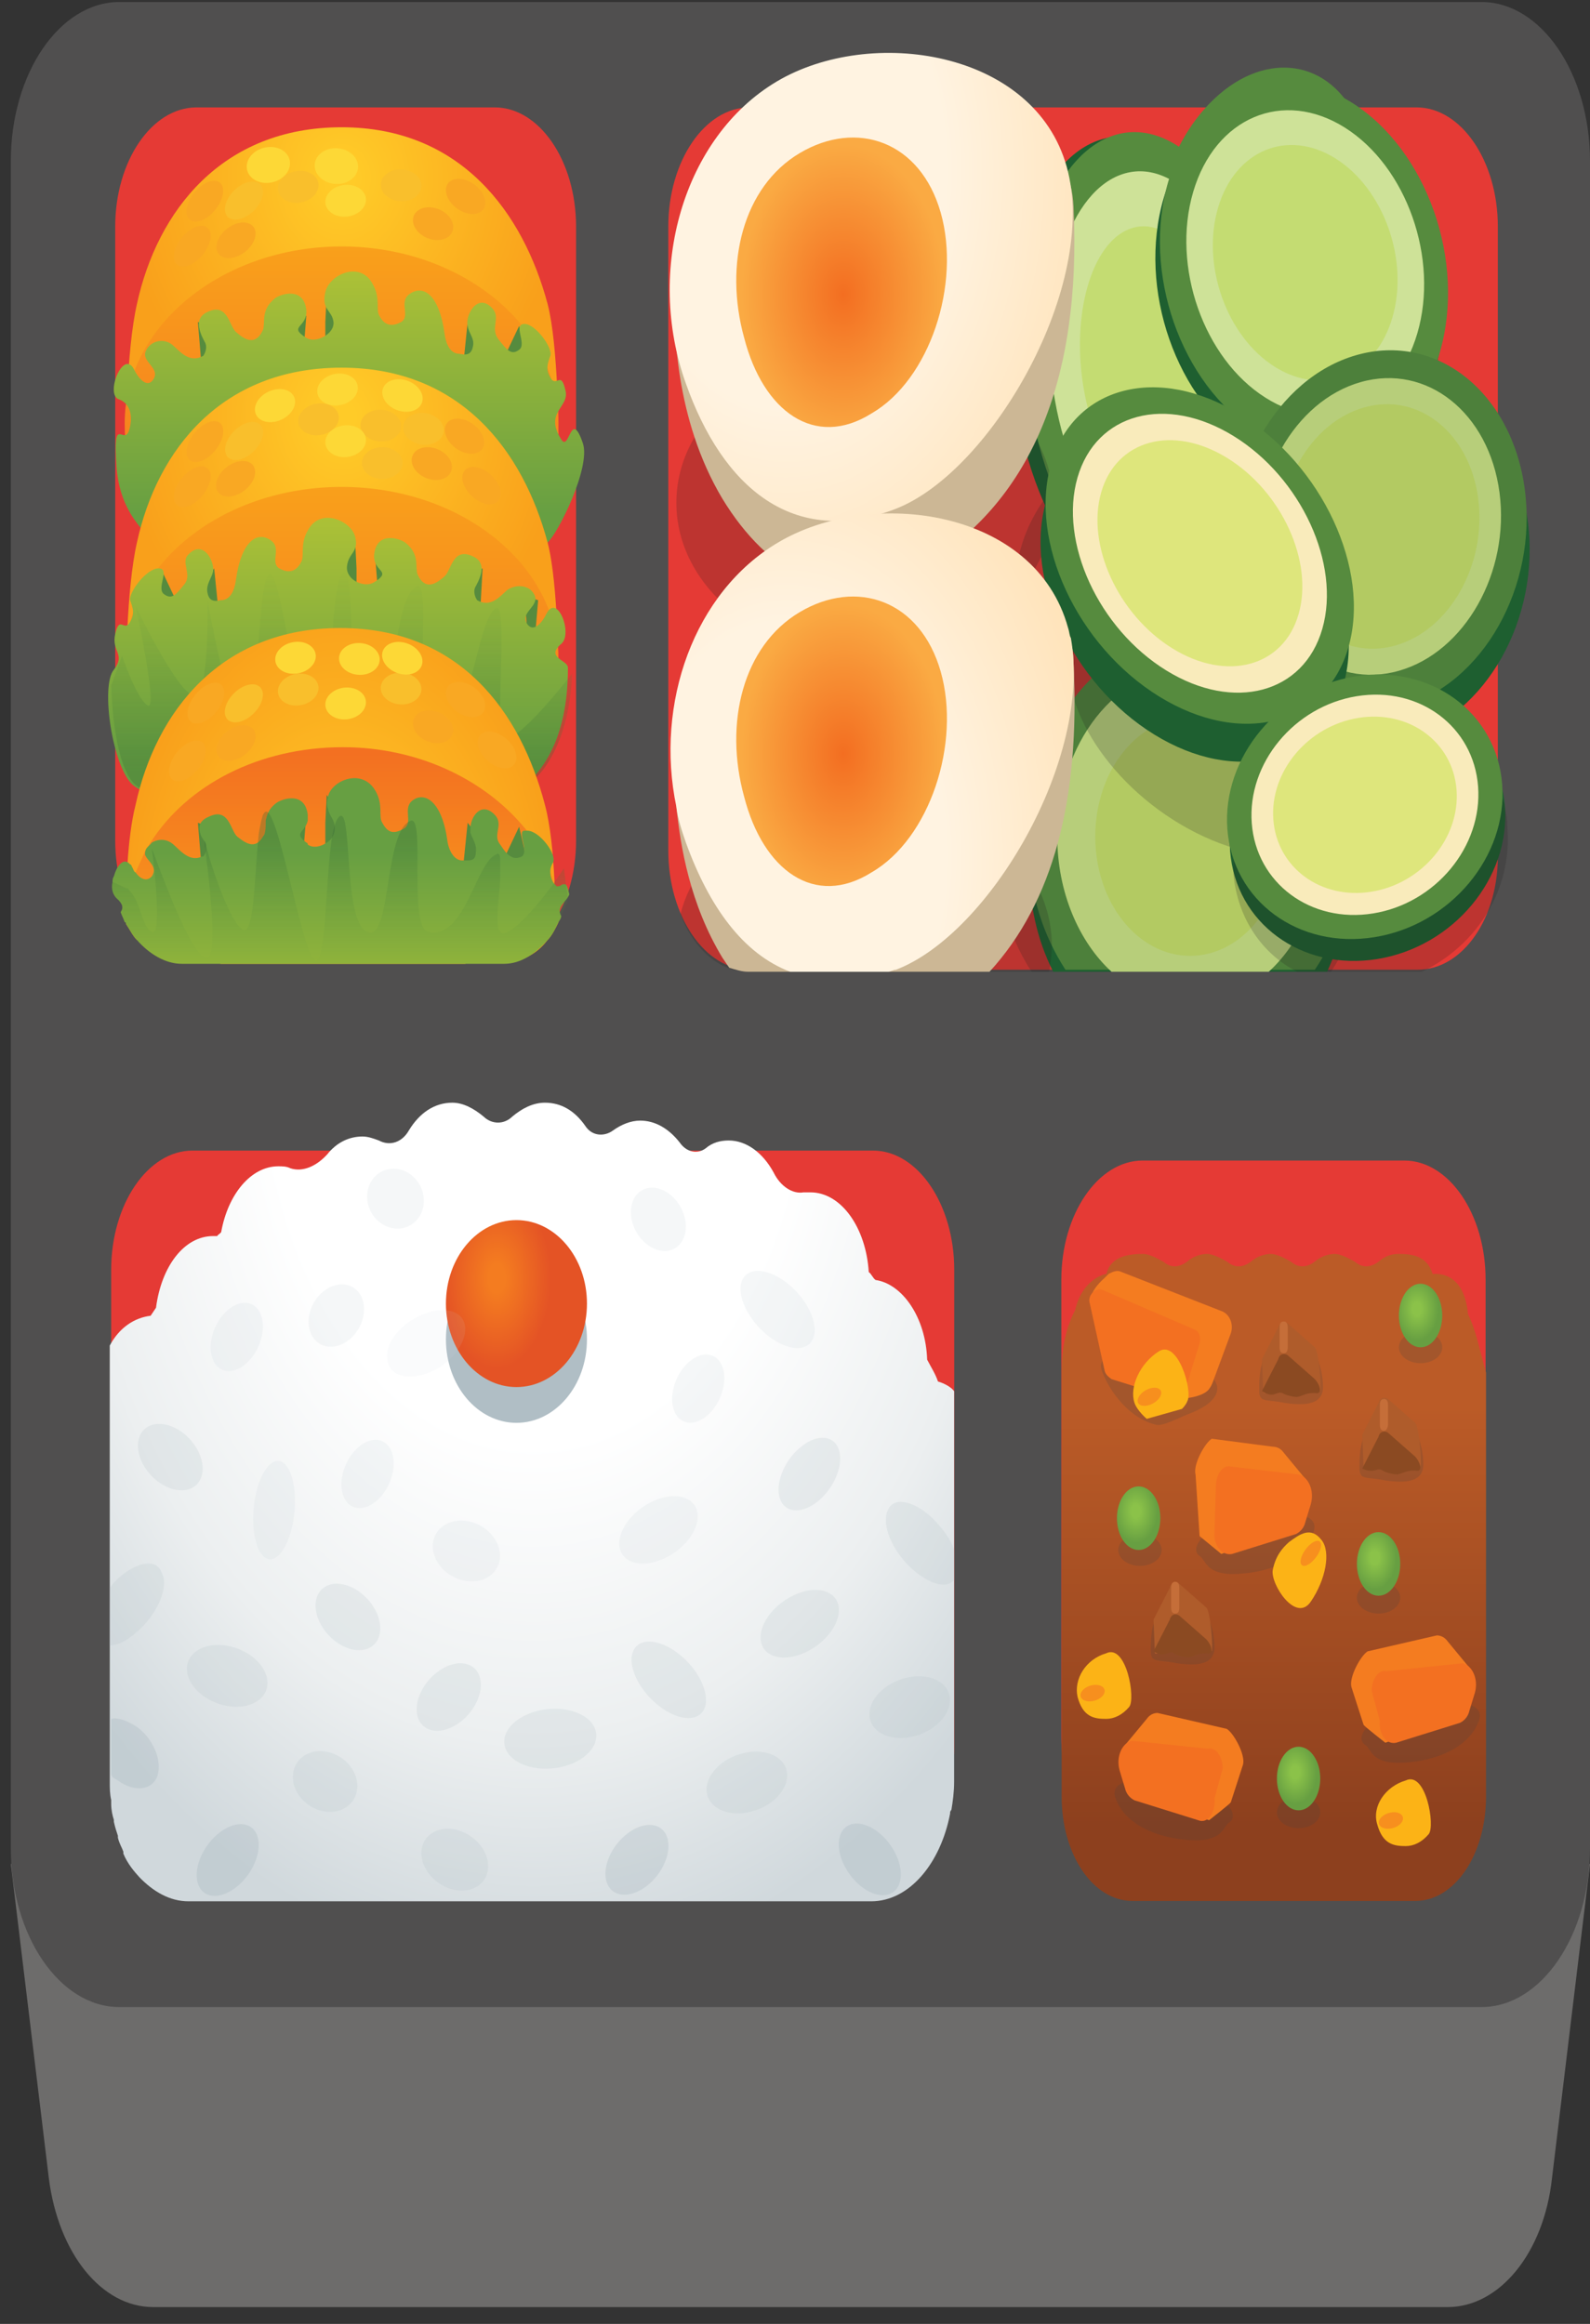 <svg width="26" height="38" viewBox="0 0 26 38" fill="none" xmlns="http://www.w3.org/2000/svg">
<rect x="0" y="0" width="26" height="38" fill="#333333" stroke="none"/>
<path d="M23.673 37.725H2.505C1.662 37.725 0.953 36.848 0.798 35.613L0.177 30.479H26L25.379 35.613C25.246 36.848 24.515 37.725 23.673 37.725Z" fill="#6D6C6B"/>
<path d="M24.227 32.819H1.95C0.975 32.819 0.177 31.649 0.177 30.219V2.633C0.177 1.203 0.975 0.033 1.95 0.033H24.227C25.202 0.033 26 1.203 26 2.633V30.219C26 31.649 25.202 32.819 24.227 32.819Z" fill="#504F4F"/>
<path d="M8.09 15.695H3.214C2.482 15.695 1.884 14.818 1.884 13.745V3.705C1.884 2.633 2.482 1.756 3.214 1.756H8.09C8.822 1.756 9.42 2.633 9.42 3.705V13.745C9.42 14.818 8.822 15.695 8.09 15.695Z" fill="#E53A35"/>
<path d="M1.818 28.562V20.764C1.818 19.692 2.416 18.814 3.148 18.814H14.275C15.006 18.814 15.604 19.692 15.604 20.764V28.562C15.604 29.634 15.006 30.512 14.275 30.512H3.148C2.416 30.512 1.818 29.634 1.818 28.562Z" fill="#E53A35"/>
<path d="M17.355 28.4V20.926C17.355 19.854 17.954 18.977 18.685 18.977H22.963C23.695 18.977 24.293 19.854 24.293 20.926V28.4C24.293 29.472 23.695 30.349 22.963 30.349H18.685C17.954 30.349 17.355 29.472 17.355 28.4Z" fill="#E53A35"/>
<path d="M23.185 15.857H12.257C11.526 15.857 10.928 14.98 10.928 13.908V3.705C10.928 2.633 11.526 1.756 12.257 1.756H23.163C23.894 1.756 24.493 2.633 24.493 3.705V13.94C24.515 15.013 23.916 15.857 23.185 15.857Z" fill="#E53A35"/>
<path d="M15.338 22.59C15.294 22.46 15.228 22.363 15.161 22.233C15.139 21.547 14.76 20.995 14.317 20.93C14.272 20.897 14.25 20.832 14.206 20.8C14.162 20.081 13.76 19.497 13.251 19.497C13.206 19.497 13.184 19.497 13.14 19.497C12.962 19.529 12.761 19.399 12.65 19.172C12.473 18.847 12.204 18.649 11.916 18.649C11.783 18.649 11.65 18.681 11.537 18.779C11.404 18.876 11.227 18.844 11.114 18.681C10.936 18.454 10.713 18.324 10.469 18.324C10.314 18.324 10.158 18.389 10.023 18.486C9.89 18.584 9.691 18.584 9.578 18.421C9.4 18.161 9.176 18.031 8.911 18.031C8.711 18.031 8.531 18.129 8.376 18.259C8.243 18.389 8.044 18.389 7.909 18.259C7.753 18.129 7.576 18.031 7.397 18.031C7.108 18.031 6.862 18.194 6.685 18.486C6.574 18.681 6.375 18.746 6.195 18.649C6.107 18.616 6.018 18.584 5.929 18.584C5.708 18.584 5.506 18.681 5.351 18.876C5.173 19.071 4.95 19.169 4.75 19.104C4.684 19.071 4.617 19.071 4.551 19.071C4.105 19.071 3.728 19.526 3.617 20.146C3.595 20.179 3.573 20.179 3.551 20.212C3.529 20.212 3.507 20.212 3.484 20.212C3.017 20.212 2.64 20.699 2.551 21.384C2.529 21.417 2.507 21.45 2.463 21.515C2.197 21.547 1.951 21.709 1.795 22.002V22.752V29.14C1.795 29.238 1.795 29.335 1.818 29.433V29.498C1.818 29.595 1.84 29.693 1.862 29.758V29.79C1.884 29.888 1.906 29.953 1.928 30.018V30.05C1.951 30.148 1.995 30.213 2.017 30.278V30.31C2.084 30.473 2.194 30.603 2.283 30.7C2.505 30.928 2.773 31.09 3.083 31.09H14.246C14.869 31.09 15.381 30.469 15.536 29.657C15.536 29.625 15.536 29.625 15.558 29.592C15.58 29.462 15.602 29.3 15.602 29.137V23.337V22.749C15.56 22.687 15.449 22.622 15.338 22.59Z" fill="url(#paint0_radial_10_971)"/>
<path d="M8.445 23.266C9.082 23.266 9.598 22.655 9.598 21.901C9.598 21.147 9.082 20.536 8.445 20.536C7.809 20.536 7.292 21.147 7.292 21.901C7.292 22.655 7.809 23.266 8.445 23.266Z" fill="#B0BEC5"/>
<path d="M8.445 22.681C9.082 22.681 9.598 22.07 9.598 21.316C9.598 20.562 9.082 19.951 8.445 19.951C7.809 19.951 7.292 20.562 7.292 21.316C7.292 22.07 7.809 22.681 8.445 22.681Z" fill="url(#paint1_radial_10_971)"/>
<path opacity="0.2" d="M4.372 27.557C4.401 27.291 4.13 27.007 3.768 26.922C3.405 26.837 3.087 26.984 3.058 27.25C3.03 27.516 3.3 27.8 3.663 27.885C4.025 27.97 4.343 27.823 4.372 27.557Z" fill="#B0BEC5"/>
<path opacity="0.2" d="M5.841 29.254C5.87 28.988 5.659 28.717 5.368 28.65C5.078 28.582 4.82 28.742 4.791 29.008C4.762 29.274 4.973 29.544 5.264 29.612C5.554 29.68 5.812 29.52 5.841 29.254Z" fill="#B0BEC5"/>
<path opacity="0.2" d="M2.283 26.645C2.106 26.807 1.951 26.905 1.795 26.905V25.963C1.84 25.898 1.884 25.865 1.906 25.833C2.217 25.54 2.549 25.475 2.638 25.703C2.771 25.93 2.593 26.352 2.283 26.645Z" fill="#B0BEC5"/>
<path opacity="0.2" d="M2.571 29.049C2.483 29.277 2.194 29.309 1.928 29.114C1.884 29.082 1.84 29.082 1.818 29.017V28.107C1.928 28.075 2.084 28.14 2.239 28.237C2.505 28.432 2.66 28.79 2.571 29.049Z" fill="#90A4AE"/>
<path opacity="0.2" d="M3.891 30.836C4.155 30.611 4.295 30.24 4.203 30.007C4.111 29.774 3.822 29.768 3.557 29.993C3.292 30.218 3.152 30.589 3.244 30.822C3.336 31.055 3.626 31.061 3.891 30.836Z" fill="#90A4AE"/>
<path opacity="0.2" d="M14.928 28.396C15.29 28.311 15.561 28.027 15.532 27.761C15.503 27.496 15.186 27.349 14.823 27.434C14.46 27.519 14.19 27.803 14.219 28.069C14.248 28.334 14.565 28.481 14.928 28.396Z" fill="#B0BEC5"/>
<path opacity="0.2" d="M12.265 29.628C12.628 29.543 12.899 29.259 12.87 28.993C12.841 28.727 12.523 28.581 12.161 28.666C11.798 28.75 11.527 29.035 11.556 29.3C11.585 29.566 11.903 29.713 12.265 29.628Z" fill="#B0BEC5"/>
<path opacity="0.2" d="M15.604 25.345V25.833C15.471 25.995 15.183 25.898 14.895 25.638C14.585 25.345 14.407 24.923 14.518 24.695C14.607 24.468 14.939 24.533 15.25 24.826C15.405 24.988 15.538 25.15 15.604 25.345Z" fill="#B0BEC5"/>
<path opacity="0.2" d="M14.703 30.811C14.795 30.579 14.655 30.207 14.39 29.983C14.125 29.758 13.836 29.764 13.744 29.997C13.652 30.23 13.792 30.601 14.057 30.826C14.321 31.051 14.611 31.044 14.703 30.811Z" fill="#90A4AE"/>
<path opacity="0.2" d="M7.978 30.578C8.016 30.314 7.804 30.026 7.505 29.932C7.206 29.839 6.932 29.977 6.894 30.241C6.856 30.504 7.068 30.793 7.367 30.886C7.666 30.979 7.94 30.841 7.978 30.578Z" fill="#B0BEC5"/>
<path opacity="0.2" d="M9.017 28.918C9.432 28.885 9.761 28.64 9.751 28.371C9.741 28.102 9.396 27.911 8.981 27.945C8.565 27.978 8.236 28.222 8.246 28.491C8.256 28.76 8.601 28.951 9.017 28.918Z" fill="#B0BEC5"/>
<path opacity="0.2" d="M7.472 28.196C7.752 28.017 7.92 27.671 7.846 27.425C7.773 27.178 7.486 27.123 7.206 27.303C6.925 27.482 6.757 27.828 6.831 28.075C6.904 28.321 7.191 28.376 7.472 28.196Z" fill="#B0BEC5"/>
<path opacity="0.2" d="M6.204 26.74C6.272 26.49 6.096 26.153 5.812 25.987C5.528 25.821 5.242 25.889 5.174 26.14C5.106 26.39 5.282 26.727 5.566 26.893C5.85 27.059 6.136 26.991 6.204 26.74Z" fill="#B0BEC5"/>
<path opacity="0.2" d="M4.809 24.778C4.863 24.337 4.76 23.94 4.579 23.893C4.398 23.846 4.208 24.165 4.154 24.607C4.101 25.048 4.203 25.445 4.384 25.492C4.565 25.54 4.755 25.22 4.809 24.778Z" fill="#D0D8DC"/>
<path opacity="0.2" d="M8.174 25.484C8.202 25.218 7.979 24.947 7.677 24.88C7.374 24.812 7.106 24.973 7.079 25.239C7.051 25.505 7.274 25.776 7.576 25.843C7.879 25.911 8.147 25.75 8.174 25.484Z" fill="#D0D8DC"/>
<path opacity="0.2" d="M13.408 24.52C13.669 24.287 13.804 23.911 13.708 23.681C13.613 23.451 13.323 23.454 13.062 23.688C12.801 23.921 12.666 24.297 12.762 24.527C12.857 24.756 13.147 24.754 13.408 24.52Z" fill="#B0BEC5"/>
<path opacity="0.2" d="M3.3 24.127C3.368 23.877 3.192 23.54 2.908 23.374C2.623 23.208 2.338 23.276 2.27 23.526C2.202 23.776 2.377 24.113 2.662 24.279C2.946 24.445 3.232 24.377 3.3 24.127Z" fill="#B0BEC5"/>
<path opacity="0.2" d="M10.568 30.845C10.84 30.639 10.992 30.278 10.908 30.039C10.824 29.8 10.535 29.773 10.264 29.978C9.991 30.184 9.839 30.545 9.923 30.784C10.008 31.023 10.296 31.05 10.568 30.845Z" fill="#90A4AE"/>
<path opacity="0.2" d="M10.87 25.48C11.219 25.316 11.457 24.974 11.401 24.718C11.345 24.462 11.015 24.388 10.666 24.553C10.316 24.718 10.079 25.059 10.135 25.315C10.191 25.571 10.52 25.645 10.87 25.48Z" fill="#D0D8DC"/>
<path opacity="0.2" d="M13.301 21.875C13.388 21.638 13.197 21.238 12.873 20.983C12.55 20.728 12.217 20.713 12.13 20.95C12.043 21.187 12.235 21.586 12.558 21.841C12.881 22.097 13.214 22.112 13.301 21.875Z" fill="#D0D8DC"/>
<path opacity="0.2" d="M4.061 22.262C4.273 22.047 4.359 21.694 4.255 21.473C4.15 21.251 3.894 21.246 3.683 21.461C3.471 21.675 3.385 22.029 3.489 22.25C3.594 22.471 3.85 22.477 4.061 22.262Z" fill="#D0D8DC"/>
<path opacity="0.2" d="M6.199 24.502C6.411 24.288 6.497 23.934 6.393 23.713C6.288 23.492 6.032 23.486 5.821 23.701C5.609 23.916 5.523 24.269 5.627 24.49C5.732 24.712 5.988 24.717 6.199 24.502Z" fill="#D0D8DC"/>
<path opacity="0.2" d="M11.607 23.107C11.818 22.892 11.905 22.539 11.8 22.318C11.696 22.097 11.44 22.091 11.228 22.306C11.017 22.52 10.931 22.874 11.035 23.095C11.14 23.316 11.396 23.322 11.607 23.107Z" fill="#D0D8DC"/>
<path opacity="0.2" d="M11.198 20.19C11.266 19.94 11.127 19.625 10.889 19.486C10.65 19.346 10.401 19.436 10.333 19.687C10.265 19.937 10.404 20.252 10.643 20.391C10.882 20.531 11.13 20.441 11.198 20.19Z" fill="#D0D8DC"/>
<path opacity="0.2" d="M5.604 21.974C5.848 21.855 5.999 21.551 5.941 21.295C5.883 21.04 5.638 20.93 5.394 21.049C5.15 21.168 5 21.472 5.058 21.727C5.116 21.983 5.361 22.093 5.604 21.974Z" fill="#D0D8DC"/>
<path opacity="0.2" d="M6.93 19.671C6.949 19.403 6.757 19.154 6.501 19.115C6.246 19.077 6.023 19.262 6.004 19.53C5.985 19.798 6.177 20.046 6.433 20.085C6.689 20.124 6.911 19.938 6.93 19.671Z" fill="#D0D8DC"/>
<path opacity="0.2" d="M13.18 27.015C13.529 26.848 13.766 26.506 13.71 26.25C13.653 25.994 13.324 25.921 12.974 26.088C12.625 26.254 12.388 26.597 12.445 26.853C12.502 27.109 12.831 27.181 13.18 27.015Z" fill="#B0BEC5"/>
<path opacity="0.2" d="M11.525 27.921C11.61 27.682 11.415 27.286 11.09 27.037C10.765 26.787 10.432 26.777 10.347 27.016C10.262 27.254 10.456 27.65 10.782 27.9C11.107 28.15 11.44 28.159 11.525 27.921Z" fill="#B0BEC5"/>
<path opacity="0.1" d="M7.071 22.421C6.716 22.583 6.384 22.518 6.339 22.259C6.273 21.999 6.517 21.674 6.871 21.511C7.226 21.349 7.558 21.414 7.603 21.674C7.647 21.901 7.425 22.259 7.071 22.421Z" fill="#D0D8DC"/>
<path d="M8.955 4.972C9.132 5.655 9.132 7.149 9.132 7.149C9.132 7.149 7.293 7.864 5.586 7.864C3.923 7.864 2.062 7.149 2.062 7.149C2.062 7.149 2.062 5.752 2.239 4.972C2.571 3.445 3.635 2.081 5.586 2.081C7.536 2.081 8.556 3.478 8.955 4.972Z" fill="url(#paint2_radial_10_971)"/>
<path d="M9.132 6.922C9.132 8.514 8.246 9.586 5.586 9.586C2.926 9.586 2.039 8.514 2.039 6.922C2.039 5.33 3.635 4.03 5.586 4.03C7.536 4.03 9.132 5.33 9.132 6.922Z" fill="url(#paint3_linear_10_971)"/>
<path d="M8.223 6.272L8.645 6.012L8.489 5.33L8.135 6.077L8.223 6.272Z" fill="#568B3E"/>
<path d="M7.824 6.142L7.869 5.557L7.647 5.265L7.558 6.142H7.824Z" fill="#568B3E"/>
<path d="M5.497 5.687L5.541 5.135L5.342 4.81L5.32 5.265V5.72L5.497 5.687Z" fill="#568B3E"/>
<path d="M4.81 5.622L4.965 5.72L5.009 5.167L4.766 5.037L4.81 5.622Z" fill="#568B3E"/>
<path d="M3.569 5.882L3.635 5.427L3.236 5.265L3.303 6.077L3.569 5.882Z" fill="#568B3E"/>
<path d="M8.046 5.037C7.802 4.777 7.603 5.167 7.647 5.33C7.669 5.46 7.758 5.525 7.736 5.655C7.713 5.785 7.647 5.817 7.514 5.785C7.359 5.785 7.292 5.622 7.27 5.46C7.182 4.81 6.916 4.647 6.694 4.81C6.517 4.94 6.716 5.167 6.561 5.265C6.384 5.362 6.273 5.297 6.206 5.167C6.14 5.07 6.228 4.875 6.095 4.647C5.896 4.258 5.386 4.485 5.32 4.777C5.253 5.07 5.43 5.07 5.453 5.265C5.475 5.46 5.164 5.622 5.009 5.525C4.699 5.33 5.031 5.362 5.009 5.07C4.965 4.68 4.588 4.81 4.5 4.875C4.256 5.07 4.344 5.265 4.3 5.395C4.167 5.687 3.968 5.525 3.857 5.427C3.746 5.33 3.724 4.94 3.391 5.102C3.17 5.2 3.258 5.427 3.347 5.59C3.391 5.655 3.369 5.752 3.325 5.817C3.103 5.947 2.948 5.752 2.837 5.655C2.704 5.525 2.482 5.557 2.394 5.72C2.283 5.915 2.638 6.012 2.505 6.207C2.394 6.37 2.239 6.142 2.194 6.045C2.017 5.687 1.707 6.467 1.95 6.532C2.194 6.629 2.15 6.922 2.106 7.052C2.017 7.279 1.84 6.759 1.906 7.637C1.95 8.254 2.239 8.579 2.46 8.806C2.748 9.099 8.201 9.521 8.955 8.871C9.132 8.709 9.664 7.637 9.531 7.247C9.332 6.662 9.309 7.409 9.176 7.182C8.888 6.727 9.332 6.662 9.243 6.37C9.176 6.077 9.11 6.305 9.021 6.207C8.91 6.045 8.955 5.947 8.999 5.817C9.043 5.687 8.755 5.297 8.578 5.297C8.378 5.297 8.622 5.622 8.489 5.72C8.356 5.817 8.29 5.72 8.157 5.557C8.002 5.362 8.201 5.2 8.046 5.037Z" fill="url(#paint4_linear_10_971)"/>
<path d="M8.955 8.872C9.132 9.554 9.132 11.049 9.132 11.049C9.132 11.049 7.293 11.763 5.586 11.763C3.923 11.763 2.062 11.049 2.062 11.049C2.062 11.049 2.062 9.651 2.239 8.872C2.571 7.344 3.635 6.012 5.586 6.012C7.536 6.012 8.556 7.377 8.955 8.872Z" fill="url(#paint5_radial_10_971)"/>
<path d="M9.132 10.821C9.132 12.413 8.246 13.485 5.586 13.485C2.926 13.485 2.039 12.413 2.039 10.821C2.039 9.229 3.635 7.962 5.586 7.962C7.536 7.962 9.132 9.229 9.132 10.821Z" fill="url(#paint6_linear_10_971)"/>
<path d="M4.53 6.888C4.71 6.839 4.842 6.684 4.824 6.543C4.806 6.402 4.645 6.328 4.465 6.377C4.284 6.426 4.152 6.581 4.17 6.722C4.188 6.863 4.349 6.937 4.53 6.888Z" fill="#FDD836"/>
<path d="M5.533 6.629C5.716 6.608 5.858 6.476 5.851 6.332C5.843 6.189 5.689 6.09 5.506 6.11C5.323 6.131 5.18 6.263 5.188 6.407C5.195 6.55 5.35 6.649 5.533 6.629Z" fill="#FDD836"/>
<path d="M5.222 7.116C5.405 7.096 5.548 6.963 5.54 6.82C5.533 6.677 5.378 6.577 5.195 6.598C5.012 6.618 4.87 6.751 4.877 6.894C4.885 7.037 5.039 7.137 5.222 7.116Z" fill="#F9BF2C"/>
<path d="M6.56 6.973C6.562 6.829 6.416 6.707 6.232 6.7C6.048 6.693 5.898 6.804 5.895 6.948C5.893 7.091 6.039 7.213 6.223 7.22C6.407 7.227 6.557 7.116 6.56 6.973Z" fill="#F9BF2C"/>
<path d="M5.661 7.474C5.844 7.46 5.989 7.333 5.984 7.19C5.979 7.046 5.826 6.941 5.643 6.955C5.46 6.968 5.315 7.095 5.32 7.239C5.325 7.382 5.478 7.487 5.661 7.474Z" fill="#FDD836"/>
<path d="M6.91 6.538C6.925 6.396 6.789 6.249 6.607 6.21C6.425 6.171 6.267 6.255 6.252 6.397C6.238 6.539 6.374 6.686 6.556 6.724C6.737 6.763 6.896 6.68 6.91 6.538Z" fill="#FDD836"/>
<path d="M4.066 7.447C4.233 7.335 4.335 7.139 4.294 7.008C4.254 6.878 4.085 6.862 3.918 6.974C3.751 7.086 3.649 7.283 3.69 7.413C3.73 7.544 3.899 7.559 4.066 7.447Z" fill="#F9BF2C"/>
<path d="M6.251 7.832C6.434 7.832 6.583 7.715 6.583 7.572C6.583 7.428 6.434 7.312 6.251 7.312C6.067 7.312 5.918 7.428 5.918 7.572C5.918 7.715 6.067 7.832 6.251 7.832Z" fill="#F9BF2C"/>
<path d="M7.256 7.042C7.261 6.899 7.118 6.769 6.934 6.753C6.751 6.737 6.598 6.84 6.592 6.983C6.586 7.126 6.73 7.256 6.913 7.272C7.096 7.288 7.25 7.185 7.256 7.042Z" fill="#F9BF2C"/>
<path d="M3.909 8.075C4.083 7.989 4.199 7.809 4.167 7.673C4.136 7.537 3.97 7.497 3.796 7.582C3.622 7.668 3.506 7.848 3.537 7.984C3.568 8.121 3.735 8.161 3.909 8.075Z" fill="#F9A823"/>
<path d="M7.389 7.659C7.405 7.517 7.271 7.367 7.09 7.324C6.908 7.281 6.749 7.36 6.733 7.502C6.717 7.644 6.851 7.794 7.032 7.837C7.214 7.88 7.373 7.801 7.389 7.659Z" fill="#F9A823"/>
<path d="M8.18 8.131C8.218 7.999 8.112 7.807 7.943 7.702C7.774 7.597 7.606 7.619 7.568 7.751C7.529 7.883 7.635 8.075 7.804 8.18C7.973 8.286 8.141 8.264 8.18 8.131Z" fill="#F9A823"/>
<path d="M7.913 7.279C7.942 7.142 7.824 6.965 7.648 6.885C7.473 6.804 7.307 6.85 7.278 6.987C7.249 7.124 7.367 7.301 7.542 7.381C7.718 7.461 7.883 7.416 7.913 7.279Z" fill="#F9A823"/>
<path d="M3.442 7.445C3.6 7.308 3.687 7.096 3.637 6.973C3.588 6.849 3.419 6.86 3.261 6.997C3.103 7.134 3.015 7.346 3.065 7.469C3.115 7.593 3.284 7.582 3.442 7.445Z" fill="#F9A823"/>
<path d="M3.234 8.182C3.392 8.045 3.48 7.834 3.43 7.71C3.38 7.587 3.212 7.598 3.054 7.735C2.895 7.872 2.808 8.083 2.858 8.207C2.907 8.33 3.076 8.319 3.234 8.182Z" fill="#F9A823"/>
<path d="M8.622 10.334L8.578 9.749L8.8 9.814L8.733 10.594L8.622 10.334Z" fill="#568B3E"/>
<path d="M2.926 10.269L2.505 10.009L2.66 9.359L3.014 10.106L2.926 10.269Z" fill="#568B3E"/>
<path d="M3.325 10.171L3.281 9.586L3.502 9.294L3.591 10.171H3.325Z" fill="#568B3E"/>
<path d="M5.652 9.716L5.608 9.131L5.807 8.839L5.83 9.294V9.716H5.652Z" fill="#568B3E"/>
<path d="M6.339 9.651L6.184 9.716L6.14 9.164L6.384 9.034L6.339 9.651Z" fill="#568B3E"/>
<path d="M7.558 9.911L7.492 9.456L7.891 9.294L7.847 10.106L7.558 9.911Z" fill="#568B3E"/>
<path d="M3.081 9.067C3.325 8.807 3.524 9.196 3.48 9.359C3.458 9.456 3.369 9.554 3.391 9.684C3.414 9.814 3.48 9.846 3.613 9.814C3.768 9.814 3.835 9.651 3.857 9.489C3.945 8.839 4.211 8.677 4.433 8.839C4.61 8.969 4.411 9.196 4.566 9.294C4.743 9.391 4.854 9.326 4.921 9.196C4.987 9.099 4.899 8.904 5.032 8.677C5.231 8.287 5.741 8.514 5.807 8.774C5.874 9.034 5.697 9.034 5.674 9.261C5.652 9.489 5.963 9.619 6.118 9.521C6.428 9.326 6.096 9.359 6.118 9.067C6.162 8.677 6.539 8.807 6.627 8.872C6.871 9.067 6.783 9.261 6.827 9.391C6.96 9.684 7.159 9.521 7.27 9.424C7.381 9.326 7.403 8.937 7.736 9.099C7.957 9.196 7.869 9.424 7.78 9.586C7.736 9.651 7.758 9.749 7.802 9.814C8.024 9.944 8.179 9.749 8.29 9.651C8.423 9.554 8.645 9.554 8.733 9.716C8.844 9.911 8.489 10.009 8.622 10.204C8.733 10.366 8.888 10.139 8.933 10.041C9.11 9.684 9.376 10.366 9.177 10.529C8.911 10.756 9.287 10.789 9.287 10.919C9.287 11.958 8.955 12.478 8.667 12.771C8.379 13.063 2.926 13.486 2.172 12.836C1.84 12.543 1.64 11.211 1.862 10.951C2.061 10.691 1.818 10.659 1.884 10.366C1.951 10.074 2.017 10.301 2.106 10.204C2.217 10.041 2.172 9.944 2.128 9.814C2.106 9.684 2.394 9.294 2.593 9.294C2.793 9.294 2.549 9.619 2.682 9.716C2.815 9.814 2.882 9.716 3.015 9.554C3.148 9.391 2.948 9.196 3.081 9.067Z" fill="url(#paint7_linear_10_971)"/>
<path opacity="0.5" d="M8.711 12.771C8.401 13.063 3.148 13.55 2.217 12.836C1.84 12.511 1.818 11.211 1.818 11.211L1.995 10.724C1.995 10.724 2.239 11.438 2.416 11.536C2.593 11.633 2.217 9.911 2.217 9.911C2.217 9.911 2.904 11.341 3.17 11.373C3.436 11.406 3.391 9.814 3.391 9.814C3.391 9.814 3.79 11.991 4.012 12.023C4.234 12.056 4.189 9.651 4.389 9.391C4.588 9.132 4.943 12.348 5.187 12.511C5.408 12.673 5.364 9.716 5.586 9.391C5.852 9.002 5.63 11.926 6.051 12.088C6.45 12.251 6.362 9.749 6.827 9.586C7.071 9.489 6.716 11.991 7.071 12.088C7.669 12.218 7.78 10.106 8.113 9.944C8.312 9.846 8.09 11.926 8.223 12.056C8.401 12.251 9.354 11.016 9.354 11.016C9.354 11.016 9.354 12.186 8.711 12.771Z" fill="url(#paint8_linear_10_971)"/>
<path d="M9.132 14.948V15.078C9.088 15.175 9.021 15.305 8.955 15.37C8.689 15.467 8.201 15.63 7.603 15.76H3.613C2.992 15.63 2.483 15.467 2.239 15.37C2.172 15.305 2.128 15.208 2.062 15.11C2.062 15.013 2.062 14.883 2.062 14.753C2.062 14.688 2.062 14.623 2.062 14.558C2.062 14.428 2.084 14.265 2.084 14.135C2.106 13.778 2.15 13.421 2.217 13.161C2.549 11.633 3.613 10.269 5.564 10.269C7.514 10.269 8.512 11.633 8.911 13.161C8.999 13.486 9.044 13.94 9.066 14.395V14.46C9.132 14.59 9.132 14.785 9.132 14.948C9.132 14.915 9.132 14.948 9.132 14.948Z" fill="url(#paint9_radial_10_971)"/>
<path d="M9.132 15.078C9.132 15.045 9.132 14.98 9.132 14.948C9.132 14.785 9.088 14.655 9.066 14.493C9.066 14.46 9.044 14.428 9.044 14.395C9.021 14.298 8.977 14.233 8.955 14.135C8.844 13.908 8.711 13.68 8.534 13.486C7.891 12.738 6.827 12.218 5.608 12.218C4.234 12.218 3.059 12.836 2.461 13.778C2.416 13.843 2.372 13.908 2.35 13.973C2.305 14.07 2.261 14.168 2.217 14.265C2.172 14.363 2.15 14.46 2.128 14.558C2.106 14.623 2.106 14.688 2.084 14.72C2.062 14.818 2.062 14.948 2.062 15.045C2.062 15.045 2.062 15.078 2.084 15.078C2.128 15.175 2.195 15.273 2.261 15.338C2.461 15.598 2.704 15.727 2.992 15.727H3.657H7.625H8.268C8.534 15.727 8.8 15.598 8.977 15.338C9.021 15.273 9.088 15.175 9.132 15.078Z" fill="url(#paint10_linear_10_971)"/>
<path d="M8.223 14.428L8.645 14.2L8.489 13.518L8.135 14.265L8.223 14.428Z" fill="#568B3E"/>
<path d="M7.824 14.33L7.869 13.745L7.647 13.453L7.558 14.33H7.824Z" fill="#568B3E"/>
<path d="M5.497 13.875L5.541 13.29L5.342 12.998L5.32 13.453V13.875H5.497Z" fill="#568B3E"/>
<path d="M4.81 13.81L4.965 13.876L5.009 13.323L4.766 13.193L4.81 13.81Z" fill="#568B3E"/>
<path d="M3.569 14.07L3.635 13.616L3.236 13.453L3.303 14.265L3.569 14.07Z" fill="#568B3E"/>
<path d="M9.177 14.98C9.177 15.013 9.154 15.045 9.132 15.078C9.088 15.175 9.021 15.305 8.955 15.37C8.755 15.598 8.512 15.76 8.246 15.76H2.97C2.704 15.76 2.438 15.598 2.239 15.37C2.172 15.305 2.128 15.208 2.062 15.11C2.062 15.11 2.062 15.078 2.039 15.078C2.017 15.013 1.995 14.98 1.973 14.915C2.017 14.85 2.017 14.785 1.906 14.688C1.84 14.623 1.818 14.525 1.84 14.428C1.84 14.395 1.84 14.363 1.862 14.33C1.906 14.168 2.017 14.005 2.128 14.135C2.15 14.135 2.15 14.168 2.172 14.2C2.172 14.2 2.195 14.265 2.217 14.265C2.283 14.363 2.394 14.428 2.483 14.33C2.593 14.168 2.394 14.07 2.372 13.973C2.372 13.94 2.372 13.908 2.394 13.875C2.416 13.843 2.46 13.81 2.483 13.778C2.593 13.713 2.726 13.713 2.837 13.81C2.948 13.908 3.103 14.103 3.303 14.005H3.325C3.347 13.973 3.369 13.94 3.369 13.908C3.369 13.875 3.369 13.843 3.369 13.843V13.81C3.347 13.745 3.303 13.713 3.281 13.648C3.236 13.518 3.258 13.421 3.414 13.355C3.746 13.193 3.768 13.583 3.879 13.68C3.968 13.745 4.145 13.908 4.278 13.713C4.3 13.68 4.3 13.68 4.322 13.648C4.345 13.583 4.345 13.518 4.345 13.421C4.367 13.323 4.389 13.226 4.522 13.128C4.611 13.063 4.987 12.933 5.032 13.323V13.421C4.987 13.615 4.788 13.615 5.01 13.778C5.01 13.778 5.032 13.778 5.032 13.81C5.12 13.875 5.253 13.843 5.342 13.778C5.408 13.745 5.475 13.648 5.475 13.55C5.475 13.388 5.386 13.355 5.364 13.226C5.342 13.161 5.342 13.128 5.364 13.031C5.408 12.771 5.918 12.543 6.14 12.933C6.273 13.161 6.184 13.355 6.251 13.453C6.339 13.615 6.428 13.648 6.605 13.55C6.761 13.453 6.583 13.226 6.738 13.095C6.938 12.933 7.226 13.095 7.315 13.745C7.337 13.908 7.426 14.07 7.559 14.07H7.647C7.736 14.07 7.78 14.038 7.78 13.94C7.802 13.81 7.736 13.745 7.692 13.615C7.692 13.615 7.692 13.583 7.692 13.55C7.692 13.355 7.869 13.095 8.09 13.323C8.246 13.486 8.046 13.648 8.179 13.81C8.246 13.908 8.29 13.973 8.356 14.005C8.401 14.038 8.467 14.038 8.534 14.005C8.622 13.94 8.534 13.745 8.534 13.648C8.534 13.615 8.534 13.583 8.578 13.583H8.622C8.822 13.583 9.11 13.973 9.044 14.103C9.021 14.135 8.999 14.2 8.999 14.233C8.999 14.298 8.999 14.363 9.066 14.46C9.088 14.46 9.088 14.493 9.11 14.493C9.132 14.493 9.154 14.493 9.199 14.46H9.243C9.265 14.46 9.287 14.525 9.31 14.623C9.265 14.753 9.088 14.818 9.177 14.98Z" fill="url(#paint11_linear_10_971)"/>
<path opacity="0.5" d="M9.287 14.688C9.265 14.785 9.221 14.883 9.177 14.98C9.177 15.013 9.154 15.045 9.132 15.078C9.088 15.175 9.021 15.305 8.955 15.37C8.755 15.598 8.512 15.76 8.246 15.76H2.97C2.704 15.76 2.438 15.598 2.239 15.37C2.172 15.305 2.128 15.208 2.062 15.11C2.062 15.11 2.062 15.078 2.039 15.078C2.017 15.013 1.995 14.98 1.973 14.915C2.017 14.85 2.017 14.785 1.906 14.688C1.84 14.623 1.818 14.525 1.84 14.428H1.862C1.929 14.46 1.995 14.493 2.062 14.525H2.084C2.084 14.525 2.106 14.525 2.106 14.558C2.305 14.72 2.305 15.143 2.483 15.24C2.66 15.338 2.505 14.005 2.483 13.875C2.527 13.973 3.103 15.63 3.369 15.662C3.547 15.695 3.458 14.753 3.391 14.168C3.369 14.038 3.369 13.908 3.347 13.843C3.347 13.81 3.347 13.778 3.347 13.778C3.347 13.778 3.347 13.778 3.347 13.745C3.369 13.778 3.391 13.94 3.458 14.135C3.591 14.558 3.835 15.175 3.99 15.208C4.167 15.24 4.167 14.168 4.234 13.616C4.256 13.486 4.278 13.388 4.3 13.323C4.3 13.323 4.3 13.323 4.322 13.29C4.522 13.031 4.921 15.533 5.143 15.695C5.32 15.825 5.32 14.59 5.408 13.843C5.431 13.616 5.475 13.453 5.519 13.388C5.785 12.998 5.586 15.078 6.007 15.24C6.406 15.402 6.273 13.583 6.716 13.421C6.96 13.323 6.672 15.175 7.004 15.24C7.603 15.37 7.78 14.103 8.113 13.973C8.157 13.94 8.179 13.973 8.179 14.07V14.395C8.157 14.72 8.09 15.143 8.179 15.24C8.312 15.37 8.778 14.818 9.044 14.46C9.066 14.428 9.088 14.395 9.088 14.395L9.11 14.363C9.177 14.265 9.221 14.2 9.221 14.2L9.287 14.688Z" fill="url(#paint12_linear_10_971)"/>
<path d="M4.404 2.989C4.599 2.968 4.751 2.819 4.742 2.658C4.734 2.497 4.569 2.384 4.374 2.406C4.178 2.428 4.027 2.576 4.035 2.737C4.044 2.898 4.209 3.011 4.404 2.989Z" fill="#FDD836"/>
<path d="M4.89 3.315C5.073 3.294 5.215 3.161 5.208 3.018C5.2 2.875 5.046 2.776 4.863 2.796C4.68 2.817 4.537 2.949 4.545 3.092C4.552 3.236 4.707 3.335 4.89 3.315Z" fill="#F9BF2C"/>
<path d="M5.855 2.729C5.858 2.568 5.701 2.431 5.505 2.424C5.309 2.416 5.148 2.541 5.146 2.703C5.143 2.864 5.299 3.001 5.495 3.008C5.691 3.016 5.852 2.891 5.855 2.729Z" fill="#FDD836"/>
<path d="M6.892 3.043C6.895 2.9 6.748 2.778 6.564 2.771C6.381 2.764 6.23 2.875 6.227 3.018C6.225 3.162 6.372 3.284 6.555 3.291C6.739 3.298 6.89 3.187 6.892 3.043Z" fill="#F9BF2C"/>
<path d="M5.661 3.542C5.844 3.529 5.989 3.401 5.984 3.258C5.979 3.115 5.826 3.009 5.643 3.023C5.46 3.037 5.315 3.164 5.32 3.307C5.325 3.451 5.478 3.556 5.661 3.542Z" fill="#FDD836"/>
<path d="M4.064 3.516C4.231 3.405 4.333 3.208 4.292 3.077C4.252 2.947 4.083 2.932 3.916 3.043C3.749 3.155 3.647 3.352 3.687 3.482C3.728 3.613 3.897 3.628 4.064 3.516Z" fill="#F9BF2C"/>
<path d="M3.916 4.176C4.09 4.09 4.205 3.91 4.174 3.774C4.143 3.638 3.976 3.597 3.802 3.683C3.628 3.769 3.513 3.949 3.544 4.085C3.575 4.221 3.742 4.262 3.916 4.176Z" fill="#F9A823"/>
<path d="M7.41 3.736C7.426 3.594 7.292 3.444 7.111 3.401C6.93 3.358 6.77 3.437 6.754 3.579C6.738 3.721 6.873 3.871 7.054 3.914C7.235 3.957 7.395 3.878 7.41 3.736Z" fill="#F9A823"/>
<path d="M7.931 3.358C7.96 3.221 7.842 3.044 7.666 2.964C7.491 2.883 7.325 2.929 7.296 3.066C7.267 3.203 7.385 3.38 7.56 3.46C7.736 3.54 7.901 3.495 7.931 3.358Z" fill="#F9A823"/>
<path d="M3.439 3.514C3.597 3.377 3.685 3.166 3.635 3.042C3.585 2.918 3.417 2.929 3.259 3.066C3.101 3.203 3.013 3.415 3.063 3.538C3.113 3.662 3.281 3.651 3.439 3.514Z" fill="#F9A823"/>
<path d="M3.234 4.25C3.392 4.113 3.48 3.901 3.43 3.778C3.38 3.654 3.211 3.665 3.053 3.802C2.895 3.939 2.808 4.151 2.857 4.274C2.907 4.398 3.076 4.387 3.234 4.25Z" fill="#F9A823"/>
<path d="M4.846 11.015C5.029 10.995 5.171 10.862 5.164 10.719C5.156 10.576 5.002 10.476 4.819 10.497C4.635 10.517 4.493 10.65 4.501 10.793C4.508 10.936 4.662 11.036 4.846 11.015Z" fill="#FDD836"/>
<path d="M4.89 11.535C5.073 11.515 5.215 11.382 5.208 11.239C5.2 11.096 5.046 10.996 4.863 11.017C4.68 11.037 4.537 11.17 4.545 11.313C4.552 11.456 4.707 11.556 4.89 11.535Z" fill="#F9BF2C"/>
<path d="M6.209 10.787C6.211 10.644 6.064 10.522 5.881 10.515C5.697 10.508 5.546 10.619 5.544 10.763C5.541 10.906 5.688 11.028 5.872 11.035C6.055 11.042 6.206 10.931 6.209 10.787Z" fill="#FDD836"/>
<path d="M6.891 11.272C6.893 11.128 6.746 11.006 6.563 10.999C6.379 10.993 6.228 11.104 6.226 11.247C6.223 11.39 6.37 11.512 6.554 11.519C6.737 11.526 6.888 11.415 6.891 11.272Z" fill="#F9BF2C"/>
<path d="M5.661 11.763C5.844 11.749 5.989 11.622 5.984 11.478C5.979 11.335 5.826 11.23 5.643 11.243C5.46 11.257 5.315 11.384 5.32 11.527C5.325 11.671 5.478 11.776 5.661 11.763Z" fill="#FDD836"/>
<path d="M6.907 10.834C6.921 10.692 6.786 10.545 6.604 10.506C6.422 10.467 6.263 10.551 6.249 10.693C6.235 10.835 6.371 10.982 6.553 11.021C6.734 11.06 6.893 10.976 6.907 10.834Z" fill="#FDD836"/>
<path d="M4.061 11.737C4.228 11.625 4.331 11.429 4.29 11.298C4.249 11.168 4.081 11.153 3.914 11.264C3.747 11.376 3.644 11.573 3.685 11.703C3.726 11.834 3.894 11.849 4.061 11.737Z" fill="#F9BF2C"/>
<path d="M3.915 12.396C4.089 12.31 4.205 12.13 4.174 11.994C4.143 11.858 3.976 11.817 3.802 11.903C3.628 11.989 3.512 12.169 3.544 12.305C3.575 12.441 3.741 12.482 3.915 12.396Z" fill="#F9A823"/>
<path d="M7.409 11.964C7.425 11.822 7.291 11.672 7.11 11.629C6.928 11.585 6.769 11.665 6.753 11.807C6.737 11.948 6.871 12.098 7.053 12.142C7.234 12.185 7.393 12.105 7.409 11.964Z" fill="#F9A823"/>
<path d="M8.438 12.44C8.473 12.306 8.364 12.118 8.193 12.02C8.022 11.922 7.854 11.951 7.818 12.084C7.783 12.218 7.892 12.406 8.063 12.504C8.234 12.602 8.402 12.574 8.438 12.44Z" fill="#F9A823"/>
<path d="M7.93 11.585C7.959 11.448 7.84 11.271 7.665 11.191C7.49 11.11 7.324 11.156 7.295 11.293C7.266 11.43 7.384 11.607 7.559 11.687C7.734 11.767 7.9 11.722 7.93 11.585Z" fill="#F9A823"/>
<path d="M3.458 11.721C3.616 11.584 3.703 11.373 3.654 11.249C3.604 11.126 3.435 11.137 3.277 11.274C3.119 11.411 3.031 11.622 3.081 11.746C3.131 11.869 3.3 11.858 3.458 11.721Z" fill="#F9A823"/>
<path d="M3.154 12.666C3.312 12.529 3.4 12.318 3.35 12.194C3.3 12.071 3.132 12.082 2.974 12.219C2.816 12.356 2.728 12.567 2.778 12.691C2.828 12.814 2.996 12.803 3.154 12.666Z" fill="#F9A823"/>
<path d="M24.005 21.488C23.939 20.767 23.471 20.832 23.427 20.832C23.338 20.536 23.094 20.504 22.87 20.504C22.759 20.504 22.648 20.536 22.538 20.634C22.405 20.731 22.272 20.731 22.159 20.634C22.048 20.569 21.915 20.504 21.826 20.504C21.738 20.504 21.605 20.536 21.494 20.634C21.361 20.731 21.228 20.731 21.115 20.634C21.004 20.569 20.871 20.504 20.782 20.504C20.694 20.504 20.561 20.536 20.45 20.634C20.317 20.731 20.184 20.731 20.071 20.634C19.96 20.569 19.827 20.504 19.738 20.504C19.649 20.504 19.517 20.536 19.406 20.634C19.273 20.731 19.14 20.731 19.027 20.634C18.916 20.569 18.783 20.504 18.694 20.504C18.473 20.504 18.16 20.536 18.093 20.832C18.049 20.832 17.692 20.93 17.581 21.423C17.426 21.719 17.36 22.047 17.36 22.441V29.374C17.36 30.326 17.872 31.084 18.517 31.084H23.143C23.788 31.084 24.3 30.326 24.3 29.374V22.444C24.204 22.112 24.138 21.752 24.005 21.488Z" fill="url(#paint13_linear_10_971)"/>
<path opacity="0.2" d="M19.483 23.103C19.372 23.136 19.018 23.331 18.907 23.298C18.486 23.201 18.153 22.778 18.02 22.421C17.91 22.129 18.375 22.096 18.419 22.194C18.619 22.713 19.195 22.323 19.461 22.356C19.882 22.421 20.193 22.811 19.483 23.103Z" fill="#434343"/>
<path d="M19.771 22.713C19.771 22.713 19.683 22.876 19.173 22.876L17.865 21.316C17.777 21.186 17.954 20.991 18.065 20.894L18.131 20.829C18.198 20.796 18.264 20.764 18.331 20.796L19.993 21.446C20.126 21.511 20.171 21.674 20.126 21.804L19.838 22.583C19.816 22.648 19.794 22.681 19.771 22.713Z" fill="#F47C20"/>
<path d="M19.107 22.843L18.176 22.551C18.131 22.518 18.087 22.486 18.065 22.421L17.821 21.316C17.777 21.186 17.91 21.056 18.02 21.089L19.528 21.738C19.616 21.771 19.639 21.869 19.616 21.966L19.395 22.681C19.35 22.811 19.24 22.876 19.107 22.843Z" fill="#F37021"/>
<path opacity="0.2" d="M19.616 25.443C19.727 25.508 19.705 25.768 20.259 25.735C20.813 25.703 21.323 25.475 21.478 25.053C21.589 24.76 21.124 24.728 21.079 24.825C20.88 25.345 20.303 24.955 20.038 24.988C19.639 25.02 19.461 25.345 19.616 25.443Z" fill="#434343"/>
<path d="M19.971 25.41L21.279 24.923L21.367 24.208L20.991 23.753C20.946 23.688 20.88 23.656 20.813 23.656L19.816 23.526C19.705 23.591 19.505 23.948 19.55 24.111L19.616 25.118L19.971 25.41Z" fill="#F47C20"/>
<path d="M20.148 25.41L21.19 25.085C21.257 25.053 21.323 24.988 21.345 24.89L21.434 24.598C21.5 24.37 21.39 24.143 21.235 24.111L20.126 23.981C19.993 23.948 19.882 24.111 19.882 24.305L19.86 25.053C19.838 25.28 19.993 25.443 20.148 25.41Z" fill="#F37021"/>
<path opacity="0.2" d="M22.32 28.529C22.431 28.595 22.409 28.855 22.963 28.822C23.517 28.79 24.027 28.562 24.182 28.14C24.293 27.847 23.828 27.815 23.783 27.912C23.584 28.432 23.008 28.042 22.742 28.075C22.343 28.107 22.165 28.432 22.32 28.529Z" fill="#434343"/>
<path d="M22.653 28.497L23.961 28.01L24.049 27.295L23.673 26.84C23.628 26.775 23.562 26.742 23.495 26.742L22.365 27.002C22.254 27.067 22.055 27.425 22.099 27.587L22.298 28.205C22.32 28.237 22.653 28.497 22.653 28.497Z" fill="#F47C20"/>
<path d="M22.83 28.497L23.872 28.172C23.939 28.14 24.005 28.075 24.027 27.977L24.116 27.685C24.183 27.457 24.072 27.23 23.916 27.197L22.675 27.327C22.542 27.295 22.431 27.457 22.431 27.652L22.564 28.14C22.542 28.367 22.675 28.53 22.83 28.497Z" fill="#F37021"/>
<path opacity="0.2" d="M20.104 29.797C19.993 29.862 20.015 30.122 19.461 30.089C18.907 30.057 18.397 29.829 18.242 29.407C18.131 29.114 18.597 29.082 18.641 29.179C18.841 29.699 19.417 29.309 19.683 29.342C20.082 29.374 20.259 29.699 20.104 29.797Z" fill="#434343"/>
<path d="M19.771 29.764L18.464 29.277L18.375 28.562L18.752 28.107C18.796 28.042 18.863 28.01 18.929 28.01L20.06 28.27C20.17 28.335 20.37 28.692 20.326 28.855L20.126 29.472C20.104 29.504 19.771 29.764 19.771 29.764Z" fill="#F47C20"/>
<path d="M19.594 29.764L18.553 29.439C18.486 29.407 18.42 29.342 18.397 29.244L18.309 28.952C18.242 28.724 18.353 28.497 18.508 28.465L19.75 28.595C19.883 28.562 19.993 28.724 19.993 28.919L19.86 29.407C19.883 29.634 19.75 29.829 19.594 29.764Z" fill="#F37021"/>
<path d="M18.552 22.941C18.597 23.071 18.752 23.201 18.752 23.201L19.328 23.038C19.328 23.038 19.395 22.973 19.417 22.908C19.506 22.746 19.262 21.901 18.951 22.096C18.641 22.291 18.464 22.681 18.552 22.941Z" fill="#FCB316"/>
<path d="M18.821 22.965C18.927 22.92 19.001 22.828 18.988 22.759C18.974 22.69 18.877 22.67 18.771 22.715C18.666 22.759 18.591 22.852 18.604 22.921C18.618 22.99 18.715 23.009 18.821 22.965Z" fill="#F78F1E"/>
<path d="M21.611 25.183C21.434 24.955 21.257 25.085 21.079 25.215C20.968 25.313 20.858 25.443 20.813 25.67C20.769 25.898 21.19 26.547 21.434 26.19C21.678 25.833 21.766 25.378 21.611 25.183Z" fill="#FCB316"/>
<path d="M21.488 25.503C21.576 25.405 21.623 25.28 21.594 25.223C21.564 25.166 21.469 25.198 21.381 25.296C21.294 25.394 21.246 25.52 21.276 25.577C21.306 25.634 21.401 25.601 21.488 25.503Z" fill="#F78F1E"/>
<path d="M22.52 29.829C22.609 30.154 22.786 30.187 22.986 30.187C23.119 30.187 23.252 30.122 23.362 29.992C23.473 29.862 23.318 28.952 22.986 29.114C22.653 29.212 22.431 29.537 22.52 29.829Z" fill="#FCB316"/>
<path d="M22.758 29.897C22.867 29.874 22.949 29.797 22.942 29.726C22.935 29.655 22.841 29.616 22.732 29.64C22.623 29.663 22.54 29.74 22.547 29.811C22.555 29.882 22.649 29.92 22.758 29.897Z" fill="#F78F1E"/>
<path d="M17.621 27.75C17.71 28.075 17.887 28.107 18.087 28.107C18.22 28.107 18.353 28.042 18.464 27.912C18.575 27.782 18.419 26.872 18.087 27.035C17.754 27.132 17.555 27.457 17.621 27.75Z" fill="#FCB316"/>
<path d="M17.879 27.814C17.988 27.791 18.071 27.714 18.064 27.643C18.056 27.572 17.962 27.534 17.853 27.557C17.744 27.581 17.662 27.657 17.669 27.728C17.676 27.799 17.77 27.838 17.879 27.814Z" fill="#F78F1E"/>
<path opacity="0.2" d="M23.229 22.291C23.425 22.291 23.584 22.175 23.584 22.031C23.584 21.887 23.425 21.771 23.229 21.771C23.034 21.771 22.875 21.887 22.875 22.031C22.875 22.175 23.034 22.291 23.229 22.291Z" fill="#434343"/>
<path d="M23.229 22.031C23.425 22.031 23.584 21.798 23.584 21.511C23.584 21.224 23.425 20.991 23.229 20.991C23.034 20.991 22.875 21.224 22.875 21.511C22.875 21.798 23.034 22.031 23.229 22.031Z" fill="url(#paint14_radial_10_971)"/>
<path opacity="0.2" d="M18.641 25.605C18.837 25.605 18.996 25.489 18.996 25.345C18.996 25.202 18.837 25.085 18.641 25.085C18.445 25.085 18.286 25.202 18.286 25.345C18.286 25.489 18.445 25.605 18.641 25.605Z" fill="#434343"/>
<path d="M18.619 25.345C18.815 25.345 18.974 25.113 18.974 24.825C18.974 24.538 18.815 24.305 18.619 24.305C18.423 24.305 18.264 24.538 18.264 24.825C18.264 25.113 18.423 25.345 18.619 25.345Z" fill="url(#paint15_radial_10_971)"/>
<path opacity="0.2" d="M22.542 26.385C22.738 26.385 22.897 26.269 22.897 26.125C22.897 25.982 22.738 25.865 22.542 25.865C22.346 25.865 22.188 25.982 22.188 26.125C22.188 26.269 22.346 26.385 22.542 26.385Z" fill="#434343"/>
<path d="M22.542 26.093C22.738 26.093 22.897 25.86 22.897 25.573C22.897 25.286 22.738 25.053 22.542 25.053C22.346 25.053 22.188 25.286 22.188 25.573C22.188 25.86 22.346 26.093 22.542 26.093Z" fill="url(#paint16_radial_10_971)"/>
<path opacity="0.2" d="M21.235 29.894C21.43 29.894 21.589 29.778 21.589 29.634C21.589 29.491 21.43 29.374 21.235 29.374C21.039 29.374 20.88 29.491 20.88 29.634C20.88 29.778 21.039 29.894 21.235 29.894Z" fill="#434343"/>
<path d="M21.235 29.602C21.43 29.602 21.589 29.369 21.589 29.082C21.589 28.795 21.43 28.562 21.235 28.562C21.039 28.562 20.88 28.795 20.88 29.082C20.88 29.369 21.039 29.602 21.235 29.602Z" fill="url(#paint17_radial_10_971)"/>
<path opacity="0.2" d="M23.274 23.948C23.274 24.176 23.096 24.273 22.653 24.208C22.343 24.143 22.232 24.208 22.232 24.013C22.232 23.818 22.21 23.266 22.675 23.168C23.119 23.038 23.274 23.623 23.274 23.948Z" fill="#434343"/>
<path d="M22.697 23.591C22.963 23.591 23.229 23.981 23.229 23.981C23.251 23.916 23.207 23.331 23.141 23.266L22.697 22.876C22.653 22.843 22.564 22.843 22.542 22.941L22.276 23.461L22.298 24.013C22.431 24.078 22.431 23.591 22.697 23.591Z" fill="#AF5C2B"/>
<path d="M22.609 24.046C22.653 24.078 22.786 24.111 22.852 24.111C22.985 24.078 22.985 24.046 23.141 24.046C23.274 24.078 23.229 23.916 23.141 23.818L22.697 23.428C22.653 23.396 22.564 23.396 22.542 23.493L22.276 24.013C22.476 24.111 22.52 23.981 22.609 24.046Z" fill="#8B4A22"/>
<path d="M22.631 23.396C22.587 23.396 22.564 23.363 22.564 23.298V22.973C22.564 22.908 22.587 22.876 22.631 22.876C22.675 22.876 22.697 22.908 22.697 22.973V23.298C22.697 23.331 22.675 23.396 22.631 23.396Z" fill="#C56E39"/>
<path opacity="0.2" d="M21.634 22.681C21.634 22.908 21.456 23.006 21.013 22.941C20.703 22.876 20.592 22.941 20.592 22.746C20.592 22.551 20.57 21.998 21.035 21.901C21.478 21.803 21.634 22.356 21.634 22.681Z" fill="#434343"/>
<path d="M21.057 22.356C21.323 22.356 21.589 22.746 21.589 22.746C21.611 22.681 21.567 22.096 21.5 22.031L21.057 21.641C21.013 21.609 20.924 21.609 20.902 21.706L20.636 22.226L20.658 22.778C20.769 22.843 20.791 22.356 21.057 22.356Z" fill="#AF5C2B"/>
<path d="M20.968 22.778C21.013 22.811 21.146 22.843 21.212 22.843C21.345 22.811 21.345 22.778 21.5 22.778C21.633 22.811 21.589 22.648 21.5 22.551L21.057 22.161C21.013 22.128 20.924 22.128 20.902 22.226L20.636 22.746C20.835 22.876 20.858 22.746 20.968 22.778Z" fill="#8B4A22"/>
<path d="M20.991 22.128C20.946 22.128 20.924 22.096 20.924 22.031V21.706C20.924 21.641 20.946 21.609 20.991 21.609C21.035 21.609 21.057 21.641 21.057 21.706V22.031C21.057 22.096 21.035 22.128 20.991 22.128Z" fill="#C56E39"/>
<path opacity="0.2" d="M19.86 26.937C19.86 27.165 19.683 27.262 19.24 27.197C18.929 27.132 18.819 27.197 18.819 27.002C18.819 26.808 18.796 26.255 19.262 26.158C19.705 26.06 19.86 26.613 19.86 26.937Z" fill="#434343"/>
<path d="M19.284 26.612C19.55 26.612 19.816 27.002 19.816 27.002C19.838 26.937 19.794 26.352 19.727 26.288L19.284 25.898C19.24 25.865 19.151 25.865 19.129 25.963L18.863 26.483L18.885 27.035C19.018 27.1 19.018 26.612 19.284 26.612Z" fill="#AF5C2B"/>
<path d="M19.195 27.035C19.24 27.067 19.373 27.1 19.439 27.1C19.572 27.067 19.572 27.035 19.727 27.035C19.86 27.067 19.816 26.905 19.727 26.807L19.284 26.418C19.24 26.385 19.151 26.385 19.129 26.483L18.863 27.002C19.062 27.132 19.107 26.97 19.195 27.035Z" fill="#8B4A22"/>
<path d="M19.217 26.385C19.173 26.385 19.151 26.353 19.151 26.288V25.963C19.151 25.898 19.173 25.865 19.217 25.865C19.262 25.865 19.284 25.898 19.284 25.963V26.288C19.284 26.353 19.262 26.385 19.217 26.385Z" fill="#C56E39"/>
<path opacity="0.2" d="M21.855 11.536C22.188 12.153 22.387 12.868 22.387 13.648C22.387 14.493 22.166 15.273 21.767 15.89H16.868C16.469 15.273 16.247 14.493 16.247 13.648C16.247 12.641 16.58 11.763 17.09 11.081C16.779 10.659 16.602 10.139 16.602 9.619C16.602 8.124 17.976 6.89 19.683 6.89C21.39 6.89 22.764 8.092 22.764 9.619C22.764 10.366 22.409 11.016 21.855 11.536Z" fill="#212121"/>
<path d="M22.099 14.103C22.099 14.753 21.944 15.37 21.7 15.89H17.223C16.956 15.37 16.823 14.753 16.823 14.103C16.823 14.038 16.823 14.005 16.823 13.94C16.89 12.186 18.043 10.789 19.461 10.789C20.88 10.789 22.01 12.186 22.099 13.94V14.103Z" fill="#1E5F30"/>
<path d="M22.099 13.745V13.908C22.077 14.655 21.855 15.338 21.5 15.857H17.422C17.067 15.305 16.846 14.655 16.823 13.908C16.823 13.843 16.823 13.778 16.823 13.745C16.823 11.893 17.998 10.399 19.461 10.399C20.924 10.399 22.099 11.893 22.099 13.745Z" fill="#4D803B"/>
<path d="M21.634 13.681C21.634 14.59 21.279 15.403 20.747 15.89H18.176C17.644 15.403 17.289 14.59 17.289 13.681C17.289 12.153 18.264 10.919 19.461 10.919C20.658 10.919 21.634 12.153 21.634 13.681Z" fill="#B7CE7A"/>
<path d="M19.461 15.63C20.318 15.63 21.013 14.757 21.013 13.68C21.013 12.604 20.318 11.731 19.461 11.731C18.604 11.731 17.91 12.604 17.91 13.68C17.91 14.757 18.604 15.63 19.461 15.63Z" fill="#B3CA62"/>
<path d="M21.461 5.278C22.316 4.476 22.652 3.004 22.209 1.991C21.767 0.979 20.715 0.809 19.86 1.612C19.004 2.414 18.669 3.886 19.111 4.899C19.553 5.912 20.605 6.081 21.461 5.278Z" fill="#568B3E"/>
<path opacity="0.2" d="M22.491 13.002C22.733 11.967 21.814 10.564 20.437 9.869C19.059 9.174 17.746 9.45 17.503 10.485C17.259 11.52 18.179 12.922 19.556 13.617C20.934 14.312 22.247 14.037 22.491 13.002Z" fill="#212121"/>
<path d="M19.261 9.789C20.339 9.378 20.915 7.369 20.548 5.302C20.181 3.236 19.01 1.894 17.932 2.306C16.854 2.717 16.277 4.726 16.644 6.793C17.012 8.859 18.183 10.201 19.261 9.789Z" fill="#1E5F30"/>
<path d="M19.485 9.718C20.563 9.306 21.139 7.297 20.772 5.231C20.405 3.164 19.233 1.823 18.155 2.234C17.077 2.646 16.501 4.655 16.868 6.721C17.235 8.788 18.407 10.129 19.485 9.718Z" fill="#568B3E"/>
<path d="M19.409 9.025C20.298 8.686 20.773 7.031 20.471 5.33C20.168 3.628 19.203 2.523 18.314 2.862C17.426 3.201 16.951 4.856 17.253 6.558C17.555 8.26 18.521 9.364 19.409 9.025Z" fill="#CEE298"/>
<path d="M19.253 8.145C19.881 7.905 20.215 6.725 19.999 5.51C19.783 4.294 19.099 3.503 18.471 3.743C17.843 3.982 17.509 5.162 17.725 6.378C17.941 7.593 18.625 8.384 19.253 8.145Z" fill="#C4DC72"/>
<path d="M23.468 6.04C23.903 4.556 23.263 2.727 22.037 1.953C20.812 1.18 19.465 1.755 19.029 3.239C18.594 4.722 19.234 6.552 20.46 7.325C21.685 8.099 23.032 7.523 23.468 6.04Z" fill="#1E5F30"/>
<path d="M23.542 5.769C23.978 4.285 23.337 2.456 22.112 1.682C20.886 0.909 19.54 1.484 19.104 2.968C18.668 4.451 19.309 6.281 20.534 7.054C21.76 7.828 23.107 7.252 23.542 5.769Z" fill="#568B3E"/>
<path d="M23.176 5.452C23.534 4.232 23.004 2.726 21.992 2.087C20.98 1.449 19.869 1.92 19.511 3.139C19.153 4.359 19.683 5.866 20.695 6.504C21.707 7.143 22.817 6.672 23.176 5.452Z" fill="#CEE298"/>
<path d="M22.768 5.195C23.044 4.255 22.63 3.091 21.843 2.594C21.056 2.098 20.194 2.457 19.918 3.396C19.642 4.336 20.057 5.5 20.844 5.997C21.631 6.493 22.493 6.134 22.768 5.195Z" fill="#C4DC72"/>
<path d="M22.99 12.068C24.3 11.696 25.192 10.11 24.983 8.524C24.774 6.938 23.542 5.954 22.232 6.325C20.922 6.697 20.03 8.283 20.239 9.869C20.448 11.455 21.68 12.439 22.99 12.068Z" fill="#1E5F30"/>
<path d="M22.941 11.548C24.251 11.176 25.143 9.59 24.934 8.004C24.725 6.418 23.493 5.434 22.183 5.806C20.873 6.177 19.981 7.764 20.19 9.349C20.399 10.935 21.631 11.919 22.941 11.548Z" fill="#4D803B"/>
<path d="M22.873 10.969C23.955 10.663 24.692 9.357 24.52 8.053C24.348 6.749 23.332 5.941 22.25 6.248C21.169 6.555 20.431 7.86 20.603 9.164C20.775 10.468 21.792 11.276 22.873 10.969Z" fill="#B7CE7A"/>
<path d="M22.819 10.555C23.708 10.302 24.314 9.227 24.172 8.152C24.03 7.077 23.194 6.41 22.305 6.663C21.416 6.915 20.809 7.991 20.951 9.065C21.093 10.14 21.929 10.807 22.819 10.555Z" fill="#B3CA62"/>
<path opacity="0.2" d="M14.142 10.724C15.843 10.724 17.223 9.603 17.223 8.222C17.223 6.84 15.843 5.72 14.142 5.72C12.44 5.72 11.06 6.84 11.06 8.222C11.06 9.603 12.44 10.724 14.142 10.724Z" fill="#212121"/>
<path d="M21.967 11.204C22.332 9.93 21.54 8.226 20.198 7.398C18.855 6.569 17.47 6.93 17.104 8.204C16.739 9.477 17.531 11.181 18.873 12.01C20.216 12.838 21.601 12.477 21.967 11.204Z" fill="#1E5F30"/>
<path d="M22.05 10.584C22.415 9.31 21.623 7.606 20.281 6.778C18.938 5.95 17.553 6.311 17.187 7.584C16.822 8.858 17.614 10.562 18.956 11.39C20.299 12.218 21.684 11.857 22.05 10.584Z" fill="#568B3E"/>
<path d="M21.623 10.282C21.927 9.223 21.277 7.812 20.172 7.13C19.066 6.448 17.923 6.753 17.619 7.811C17.315 8.87 17.965 10.281 19.071 10.963C20.177 11.645 21.32 11.34 21.623 10.282Z" fill="#F9EBBB"/>
<path d="M21.235 10.042C21.482 9.182 20.96 8.039 20.068 7.489C19.177 6.939 18.254 7.191 18.007 8.051C17.76 8.911 18.283 10.054 19.174 10.604C20.065 11.154 20.988 10.902 21.235 10.042Z" fill="#DEE67C"/>
<path d="M22.523 15.682C23.764 15.48 24.698 14.363 24.609 13.186C24.52 12.008 23.442 11.217 22.201 11.419C20.96 11.62 20.026 12.738 20.115 13.915C20.204 15.092 21.282 15.883 22.523 15.682Z" fill="#1E5F30"/>
<path opacity="0.2" d="M23.251 15.89H21.212C20.636 15.598 20.237 15.013 20.17 14.298C20.17 14.265 20.17 14.233 20.17 14.2C20.17 14.135 20.17 14.07 20.17 14.005C20.193 13.648 20.303 13.29 20.503 12.966C20.702 12.641 20.991 12.316 21.345 12.121C21.611 11.958 21.922 11.828 22.254 11.763C22.52 11.731 22.786 11.731 23.03 11.763C23.407 11.828 23.739 11.991 24.005 12.218C24.249 12.446 24.448 12.706 24.559 13.031C24.581 13.096 24.604 13.128 24.604 13.193C24.626 13.29 24.648 13.388 24.648 13.518C24.736 14.558 24.138 15.467 23.251 15.89Z" fill="#212121"/>
<path d="M22.478 15.324C23.719 15.123 24.653 14.005 24.564 12.828C24.476 11.651 23.398 10.86 22.157 11.061C20.916 11.263 19.982 12.38 20.07 13.557C20.159 14.735 21.237 15.525 22.478 15.324Z" fill="#568B3E"/>
<path d="M22.454 14.936C23.476 14.771 24.244 13.841 24.17 12.86C24.096 11.879 23.208 11.218 22.186 11.384C21.164 11.55 20.395 12.479 20.469 13.46C20.543 14.441 21.432 15.102 22.454 14.936Z" fill="#F9EBBB"/>
<path d="M22.427 14.581C23.254 14.447 23.877 13.702 23.818 12.917C23.759 12.132 23.04 11.605 22.212 11.739C21.385 11.873 20.762 12.618 20.822 13.403C20.881 14.188 21.6 14.715 22.427 14.581Z" fill="#DEE67C"/>
<path d="M11.814 8.157C11.016 6.824 11.038 5.33 11.016 4.907C10.95 3.38 11.526 3.283 12.701 2.6C14.23 1.691 17.466 1.301 17.555 3.38C17.688 6.24 16.846 8.254 15.028 9.294C13.698 10.074 12.546 9.359 11.814 8.157Z" fill="#CCB795"/>
<path d="M11.216 6.272C10.551 4.42 11.171 2.243 12.701 1.333C14.23 0.424 16.912 0.813 17.444 2.73C17.976 4.648 16.225 7.702 14.651 8.319C12.967 8.969 11.814 7.962 11.216 6.272Z" fill="url(#paint18_radial_10_971)"/>
<path d="M12.169 5.525C11.836 4.323 12.147 3.055 13.078 2.503C14.009 1.951 15.05 2.308 15.383 3.478C15.715 4.647 15.206 6.207 14.252 6.76C13.322 7.344 12.479 6.727 12.169 5.525Z" fill="url(#paint19_radial_10_971)"/>
<path opacity="0.2" d="M17.2 15.467C17.2 15.598 17.178 15.76 17.156 15.89H12.235C11.77 15.89 11.349 15.533 11.127 14.948C11.415 13.81 12.656 12.933 14.141 12.933C15.826 12.966 17.2 14.07 17.2 15.467Z" fill="#212121"/>
<path d="M16.181 15.89H12.235C12.124 15.89 12.036 15.857 11.925 15.825C11.881 15.76 11.858 15.727 11.814 15.662C11.282 14.785 11.127 13.843 11.06 13.193C11.038 12.836 11.016 12.576 11.016 12.413C10.95 10.886 11.526 10.789 12.701 10.106C14.097 9.294 16.956 8.871 17.488 10.431C17.533 10.561 17.555 10.691 17.555 10.854C17.666 13.063 17.223 14.753 16.181 15.89Z" fill="#CCB795"/>
<path d="M14.651 15.857C14.607 15.857 14.563 15.89 14.518 15.89H12.922C12.147 15.597 11.592 14.818 11.216 13.778C11.149 13.583 11.083 13.388 11.06 13.193C10.706 11.503 11.349 9.684 12.723 8.871C14.252 7.962 16.934 8.319 17.466 10.269C17.488 10.334 17.488 10.399 17.511 10.431C17.865 12.413 16.181 15.273 14.651 15.857Z" fill="url(#paint20_radial_10_971)"/>
<path d="M12.169 13.03C11.836 11.828 12.147 10.561 13.078 10.009C14.009 9.456 15.05 9.814 15.383 10.983C15.715 12.153 15.206 13.713 14.252 14.265C13.322 14.85 12.479 14.233 12.169 13.03Z" fill="url(#paint21_radial_10_971)"/>
<defs>
<radialGradient id="paint0_radial_10_971" cx="0" cy="0" r="1" gradientUnits="userSpaceOnUse" gradientTransform="translate(8.73 17.255) scale(10.609 15.551)">
<stop offset="0.409" stop-color="white"/>
<stop offset="0.724" stop-color="#ECEFF0"/>
<stop offset="0.965" stop-color="#D0D8DC"/>
</radialGradient>
<radialGradient id="paint1_radial_10_971" cx="0" cy="0" r="1" gradientUnits="userSpaceOnUse" gradientTransform="translate(8.125 20.901) scale(0.999 1.675)">
<stop offset="0.138" stop-color="#F47C20"/>
<stop offset="0.882" stop-color="#E45325"/>
</radialGradient>
<radialGradient id="paint2_radial_10_971" cx="0" cy="0" r="1" gradientUnits="userSpaceOnUse" gradientTransform="translate(5.597 2.914) scale(3.577 4.264)">
<stop offset="0.053" stop-color="#FFCB28"/>
<stop offset="1" stop-color="#F9A01B"/>
</radialGradient>
<linearGradient id="paint3_linear_10_971" x1="5.586" y1="9.58" x2="5.586" y2="4.043" gradientUnits="userSpaceOnUse">
<stop offset="0.03" stop-color="#F37021"/>
<stop offset="1" stop-color="#F9A01B"/>
</linearGradient>
<linearGradient id="paint4_linear_10_971" x1="5.706" y1="3.357" x2="5.706" y2="9.18" gradientUnits="userSpaceOnUse">
<stop stop-color="#BFCA33"/>
<stop offset="0.867" stop-color="#679F42"/>
</linearGradient>
<radialGradient id="paint5_radial_10_971" cx="0" cy="0" r="1" gradientUnits="userSpaceOnUse" gradientTransform="translate(5.597 6.82) scale(3.577 4.264)">
<stop offset="0.057" stop-color="#FFCB28"/>
<stop offset="1" stop-color="#F9A01B"/>
</radialGradient>
<linearGradient id="paint6_linear_10_971" x1="5.586" y1="13.485" x2="5.586" y2="7.949" gradientUnits="userSpaceOnUse">
<stop offset="0.03" stop-color="#F37021"/>
<stop offset="1" stop-color="#F9A01B"/>
</linearGradient>
<linearGradient id="paint7_linear_10_971" x1="5.528" y1="7.372" x2="5.528" y2="13.195" gradientUnits="userSpaceOnUse">
<stop stop-color="#BFCA33"/>
<stop offset="0.867" stop-color="#679F42"/>
</linearGradient>
<linearGradient id="paint8_linear_10_971" x1="5.586" y1="12.6" x2="5.586" y2="8.736" gradientUnits="userSpaceOnUse">
<stop stop-color="#346A34" stop-opacity="0.6"/>
<stop offset="0.927" stop-color="#679F42" stop-opacity="0"/>
</linearGradient>
<radialGradient id="paint9_radial_10_971" cx="0" cy="0" r="1" gradientUnits="userSpaceOnUse" gradientTransform="translate(5.597 14.966) scale(3.547 5.2)">
<stop offset="0.06" stop-color="#FFCB28"/>
<stop offset="1" stop-color="#F9A01B"/>
</radialGradient>
<linearGradient id="paint10_linear_10_971" x1="5.597" y1="12.21" x2="5.597" y2="15.755" gradientUnits="userSpaceOnUse">
<stop offset="0.03" stop-color="#F37021"/>
<stop offset="1" stop-color="#F9A01B"/>
</linearGradient>
<linearGradient id="paint11_linear_10_971" x1="5.571" y1="17.811" x2="5.571" y2="13.944" gradientUnits="userSpaceOnUse">
<stop stop-color="#BFCA33"/>
<stop offset="1" stop-color="#679F42"/>
</linearGradient>
<linearGradient id="paint12_linear_10_971" x1="5.559" y1="13.698" x2="5.559" y2="16.143" gradientUnits="userSpaceOnUse">
<stop stop-color="#346A34" stop-opacity="0.6"/>
<stop offset="0.927" stop-color="#679F42" stop-opacity="0"/>
</linearGradient>
<linearGradient id="paint13_linear_10_971" x1="20.824" y1="29.853" x2="20.824" y2="19.273" gradientUnits="userSpaceOnUse">
<stop stop-color="#8D401E"/>
<stop offset="0.649" stop-color="#BB5B27"/>
</linearGradient>
<radialGradient id="paint14_radial_10_971" cx="0" cy="0" r="1" gradientUnits="userSpaceOnUse" gradientTransform="translate(23.172 21.404) scale(0.353 0.517)">
<stop offset="0.204" stop-color="#8BC249"/>
<stop offset="1" stop-color="#679F42"/>
</radialGradient>
<radialGradient id="paint15_radial_10_971" cx="0" cy="0" r="1" gradientUnits="userSpaceOnUse" gradientTransform="translate(18.573 24.713) scale(0.353 0.517)">
<stop offset="0.204" stop-color="#8BC249"/>
<stop offset="1" stop-color="#679F42"/>
</radialGradient>
<radialGradient id="paint16_radial_10_971" cx="0" cy="0" r="1" gradientUnits="userSpaceOnUse" gradientTransform="translate(22.48 25.472) scale(0.353 0.517)">
<stop offset="0.204" stop-color="#8BC249"/>
<stop offset="1" stop-color="#679F42"/>
</radialGradient>
<radialGradient id="paint17_radial_10_971" cx="0" cy="0" r="1" gradientUnits="userSpaceOnUse" gradientTransform="translate(21.179 28.981) scale(0.353 0.517)">
<stop offset="0.204" stop-color="#8BC249"/>
<stop offset="1" stop-color="#679F42"/>
</radialGradient>
<radialGradient id="paint18_radial_10_971" cx="0" cy="0" r="1" gradientUnits="userSpaceOnUse" gradientTransform="translate(12.851 2.807) scale(5.845 8.622)">
<stop offset="0.449" stop-color="#FFF3E1"/>
<stop offset="1" stop-color="#FFE0B2"/>
</radialGradient>
<radialGradient id="paint19_radial_10_971" cx="0" cy="0" r="1" gradientUnits="userSpaceOnUse" gradientTransform="translate(13.79 4.815) scale(1.664 2.455)">
<stop stop-color="#F36E21"/>
<stop offset="1" stop-color="#FAAA43"/>
</radialGradient>
<radialGradient id="paint20_radial_10_971" cx="0" cy="0" r="1" gradientUnits="userSpaceOnUse" gradientTransform="translate(12.851 14.015) scale(5.838 8.558)">
<stop offset="0.449" stop-color="#FFF3E1"/>
<stop offset="1" stop-color="#FFE0B2"/>
</radialGradient>
<radialGradient id="paint21_radial_10_971" cx="0" cy="0" r="1" gradientUnits="userSpaceOnUse" gradientTransform="translate(13.79 12.327) scale(1.664 2.455)">
<stop stop-color="#F36E21"/>
<stop offset="1" stop-color="#FAAA43"/>
</radialGradient>
</defs>
</svg>
